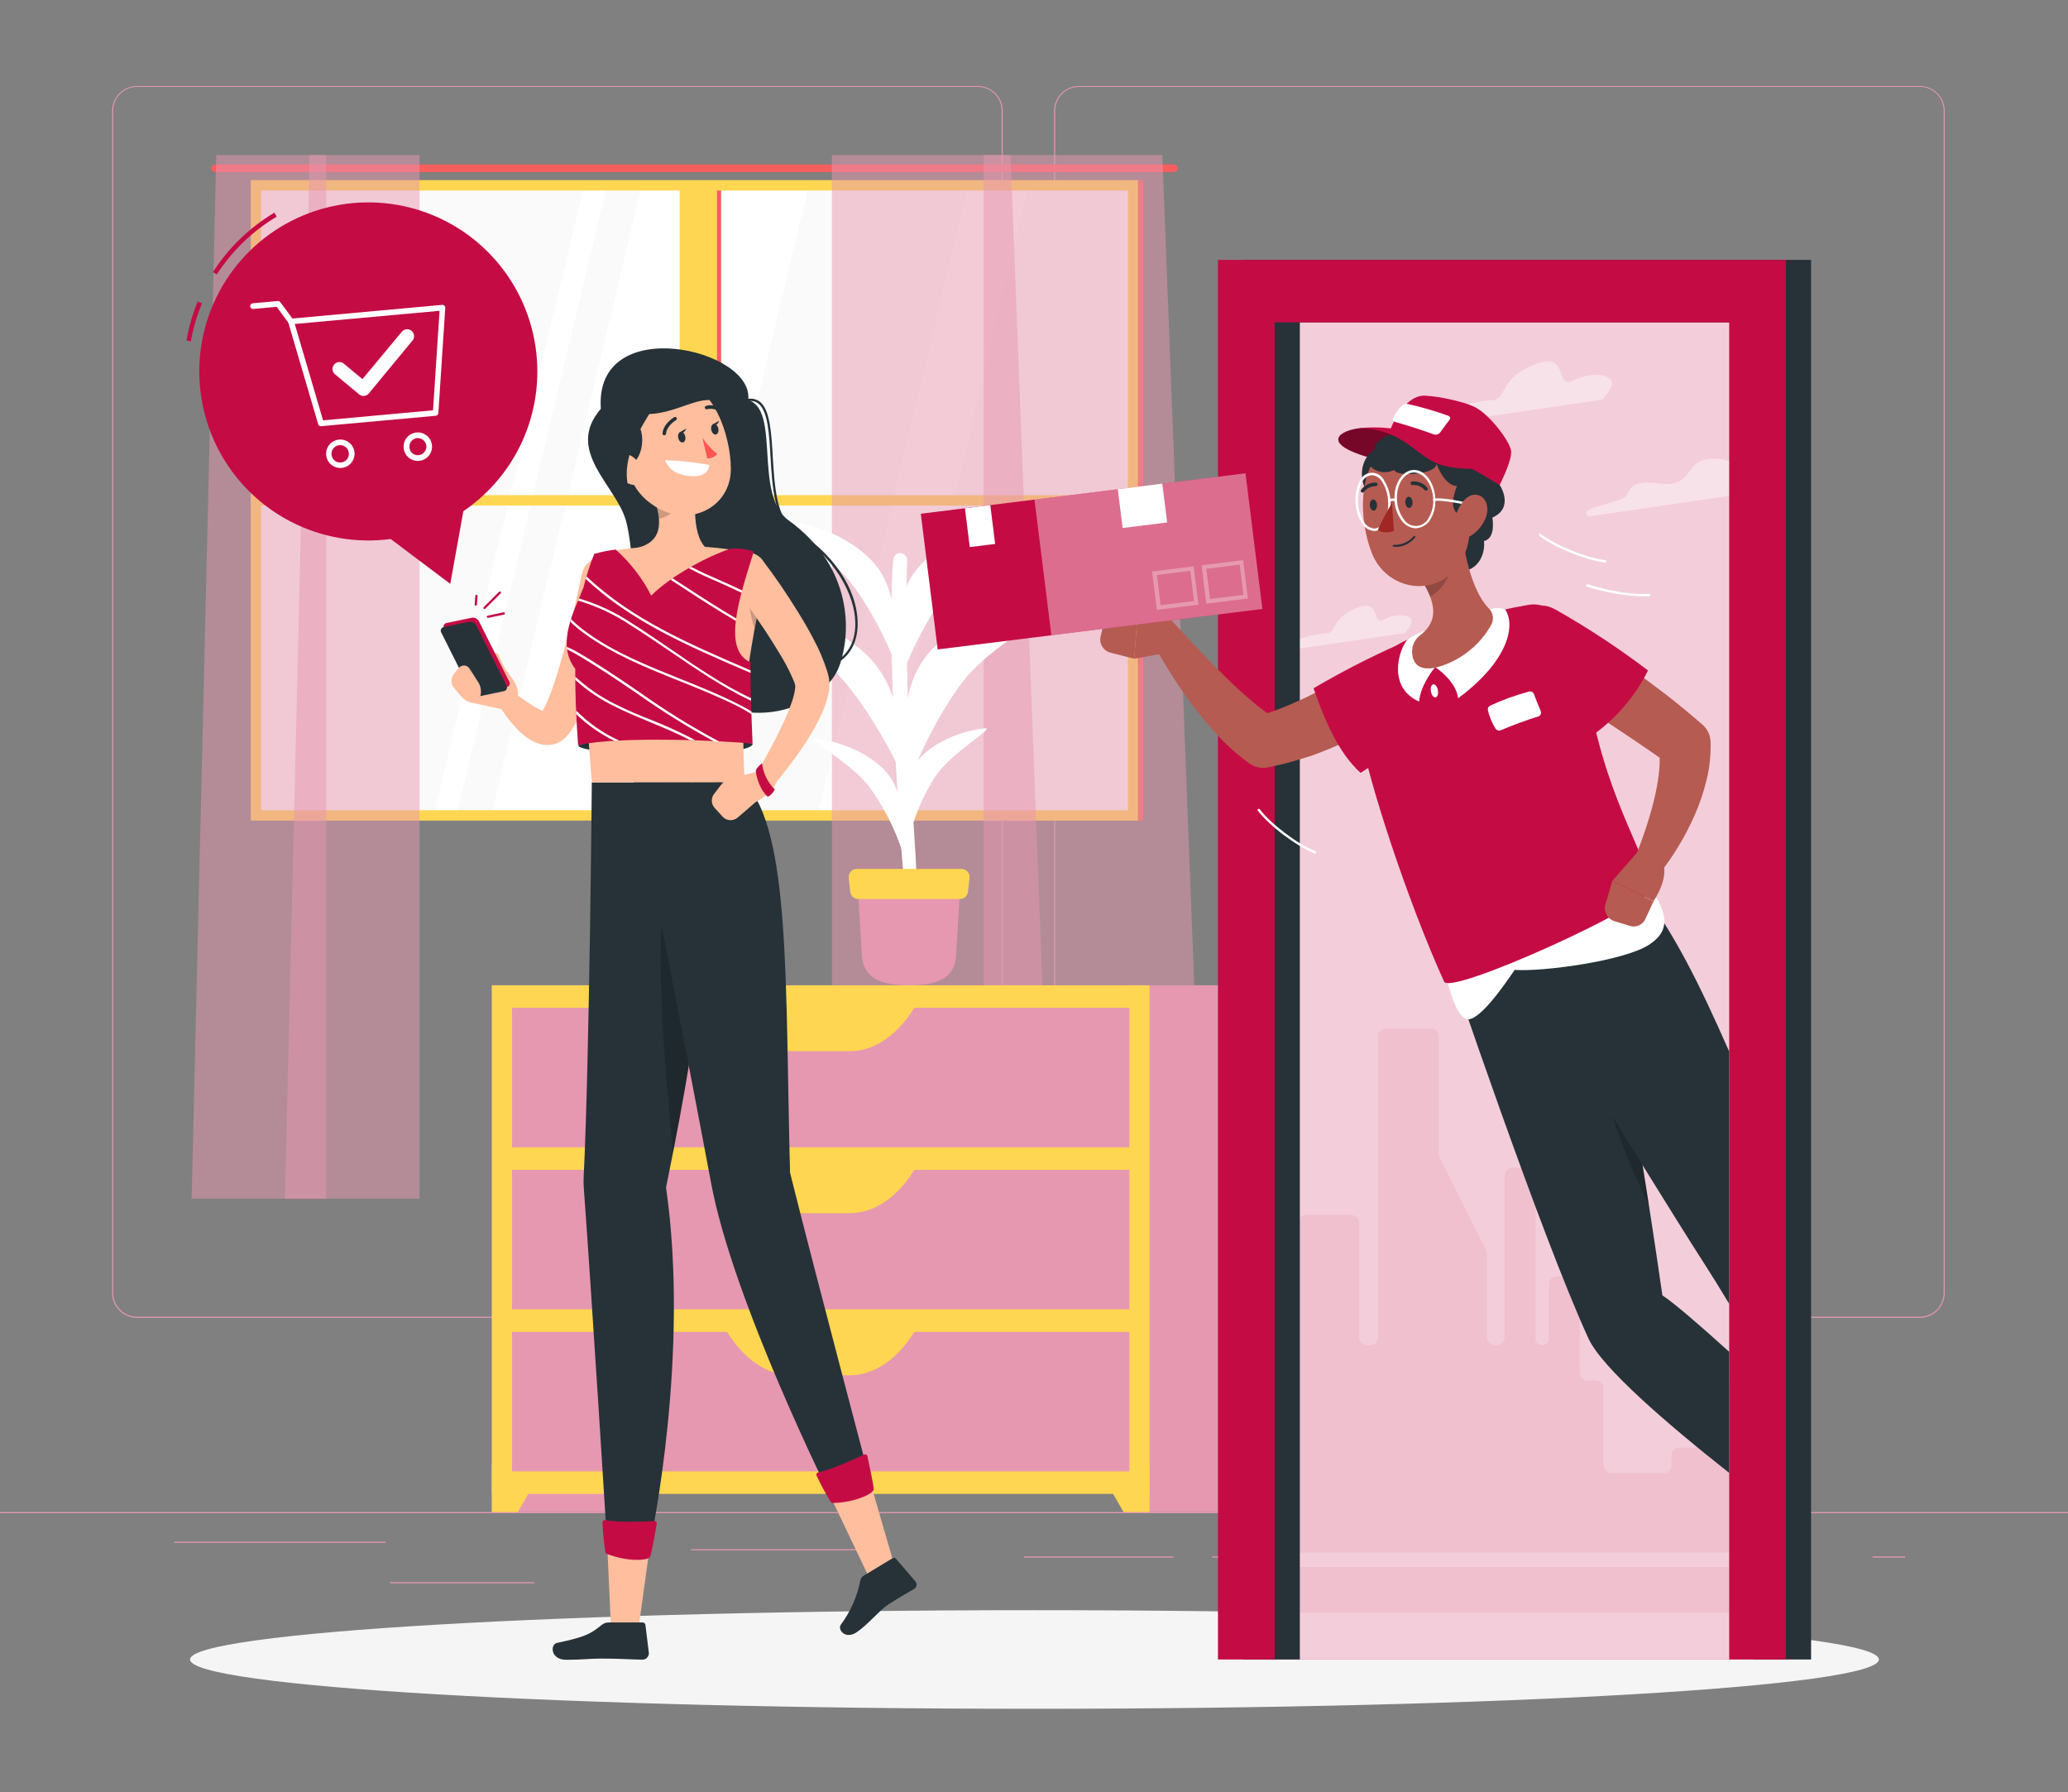 <svg width="457" height="396" viewBox="0 0 457 396" fill="none" xmlns="http://www.w3.org/2000/svg">
<rect x="0" y="0" width="457" height="396" fill="#808080" stroke="none"/>
<g clip-path="url(#clip0_7_818)">
<path d="M469.211 334.097H-12V334.338H469.211V334.097Z" fill="#E698B0"/>
<path d="M118.062 349.583H86.186V349.823H118.062V349.583Z" fill="#E698B0"/>
<path d="M194.622 342.297H152.709V342.537H194.622V342.297Z" fill="#E698B0"/>
<path d="M85.224 340.651H38.488V340.892H85.224V340.651Z" fill="#E698B0"/>
<path d="M259.307 343.904H226.306V344.145H259.307V343.904Z" fill="#E698B0"/>
<path d="M420.993 343.904H413.833V344.145H420.993V343.904Z" fill="#E698B0"/>
<path d="M314.617 343.904H267.872V344.145H314.617V343.904Z" fill="#E698B0"/>
<path d="M392.506 347.966H302.347V348.206H392.506V347.966Z" fill="#E698B0"/>
<path d="M216.094 291.173H30.26C28.804 291.17 27.409 290.59 26.381 289.56C25.352 288.53 24.774 287.133 24.774 285.678V24.447C24.787 23 25.37 21.616 26.398 20.596C27.425 19.576 28.813 19.003 30.26 19H216.094C217.552 19 218.95 19.579 219.98 20.61C221.011 21.64 221.59 23.038 221.59 24.495V285.678C221.59 287.135 221.011 288.533 219.98 289.563C218.95 290.594 217.552 291.173 216.094 291.173ZM30.26 19.192C28.868 19.195 27.534 19.75 26.551 20.735C25.567 21.72 25.015 23.055 25.015 24.447V285.678C25.015 287.07 25.567 288.405 26.551 289.39C27.534 290.375 28.868 290.93 30.26 290.932H216.094C217.487 290.93 218.822 290.375 219.807 289.39C220.792 288.406 221.347 287.07 221.349 285.678V24.447C221.347 23.054 220.792 21.719 219.807 20.734C218.822 19.75 217.487 19.195 216.094 19.192H30.26Z" fill="#E698B0"/>
<path d="M424.276 291.173H238.432C236.975 291.17 235.579 290.591 234.549 289.561C233.519 288.531 232.939 287.134 232.937 285.678V24.447C232.952 22.999 233.537 21.615 234.566 20.595C235.594 19.576 236.984 19.003 238.432 19H424.276C425.722 19.005 427.107 19.58 428.132 20.599C429.157 21.619 429.739 23.002 429.752 24.447V285.678C429.752 287.132 429.176 288.527 428.149 289.557C427.123 290.587 425.73 291.168 424.276 291.173ZM238.432 19.192C237.039 19.195 235.704 19.75 234.719 20.734C233.734 21.719 233.18 23.054 233.177 24.447V285.678C233.18 287.07 233.734 288.406 234.719 289.39C235.704 290.375 237.039 290.93 238.432 290.932H424.276C425.669 290.93 427.004 290.375 427.989 289.39C428.973 288.406 429.528 287.07 429.53 285.678V24.447C429.528 23.054 428.973 21.719 427.989 20.734C427.004 19.75 425.669 19.195 424.276 19.192H238.432Z" fill="#E698B0"/>
<path d="M250.163 41.136H56.765V179.975H250.163V41.136Z" fill="#FAFAFA"/>
<path d="M108.62 179.975L141.785 41.136H178.704L145.539 179.975H108.62Z" fill="white"/>
<path d="M180.725 179.975L213.89 41.136H227.354L194.189 179.975H180.725Z" fill="white"/>
<path d="M95.878 179.975L129.053 41.136H134.105L100.931 179.975H95.878Z" fill="white"/>
<path d="M259.403 36.324H47.535C47.423 36.324 47.311 36.346 47.208 36.389C47.104 36.432 47.009 36.495 46.93 36.575C46.85 36.654 46.787 36.748 46.744 36.852C46.701 36.956 46.679 37.068 46.679 37.18C46.679 37.407 46.769 37.625 46.93 37.786C47.09 37.947 47.308 38.037 47.535 38.037H259.403C259.63 38.037 259.848 37.947 260.009 37.786C260.169 37.625 260.259 37.407 260.259 37.18C260.259 37.068 260.237 36.956 260.194 36.852C260.151 36.748 260.088 36.654 260.009 36.575C259.929 36.495 259.835 36.432 259.731 36.389C259.627 36.346 259.515 36.324 259.403 36.324Z" fill="#F75E5E"/>
<path d="M150.197 180.264H158.445L158.445 40.828H150.197L150.197 180.264Z" fill="#FFD651"/>
<path d="M158.435 180.264H159.359L159.359 40.828H158.435L158.435 180.264Z" fill="#F75E5E"/>
<path d="M55.418 109.41V111.7L251.492 111.7V109.41L55.418 109.41Z" fill="#FFD651"/>
<path d="M251.502 179.022V39.798H55.428V179.022V181.312H251.502V179.022ZM57.718 179.022V42.098H249.24V179.022H57.718Z" fill="#FFD651"/>
<path d="M251.501 181.312H252.646L252.646 39.798H251.501L251.501 181.312Z" fill="#F75E5E"/>
<path opacity="0.5" d="M217.384 34.255V264.851H265.726L256.862 34.255H217.384Z" fill="#E698B0"/>
<path opacity="0.5" d="M183.834 34.255V264.851H232.176L223.313 34.255H183.834Z" fill="#E698B0"/>
<path opacity="0.5" d="M72.087 34.264V264.851H42.348L47.795 34.264H72.087Z" fill="#E698B0"/>
<path opacity="0.5" d="M92.721 34.264V264.851H62.982L68.439 34.264H92.721Z" fill="#E698B0"/>
<path d="M108.687 334.097H143.171L143.171 217.702H108.687L108.687 334.097Z" fill="#E698B0"/>
<path d="M114.433 334.097H108.697V323.626H120.448L114.433 334.097Z" fill="#FFD651"/>
<path d="M249.018 334.097H283.502V217.702H249.018V334.097Z" fill="#E698B0"/>
<path d="M108.698 330.074H254.033V217.702H108.698V330.074Z" fill="#FFD651"/>
<path d="M113.153 253.494L249.586 253.494V222.677L113.153 222.677V253.494Z" fill="#E698B0"/>
<path d="M174.921 232.263H187.808C193.409 232.263 198.76 228.462 202.61 221.744H160.119C163.969 228.462 169.32 232.263 174.921 232.263Z" fill="#FFD651"/>
<path d="M248.296 334.097H254.032V323.626H242.281L248.296 334.097Z" fill="#FFD651"/>
<path d="M113.153 289.296H249.586V258.48H113.153V289.296Z" fill="#E698B0"/>
<path d="M174.921 268.056H187.808C193.409 268.056 198.76 264.254 202.61 257.546H160.119C163.969 264.254 169.32 268.056 174.921 268.056Z" fill="#FFD651"/>
<path d="M113.153 325.098H249.586V294.281H113.153V325.098Z" fill="#E698B0"/>
<path d="M174.921 303.877H187.808C193.409 303.877 198.76 300.027 202.61 293.358H160.119C163.969 300.027 169.32 303.877 174.921 303.877Z" fill="#FFD651"/>
<path d="M199.964 196.538C197.74 173.497 196.191 136.107 197.394 123.596C197.419 123.382 197.487 123.175 197.595 122.988C197.702 122.801 197.847 122.638 198.019 122.508C198.252 122.339 198.528 122.239 198.815 122.218C199.102 122.197 199.389 122.258 199.643 122.392C199.898 122.526 200.11 122.729 200.255 122.978C200.4 123.226 200.472 123.51 200.464 123.798C200.252 129.996 200.012 145.491 201.33 172.208C201.985 185.508 202.937 194.623 202.293 196.538H199.964Z" fill="white"/>
<path d="M193.593 147.002C188.511 140.468 178.002 135.299 167.232 134.491C162.998 134.173 179.984 142.614 186.981 151.035C192.409 157.57 198.482 168.359 200.513 174.22C199.329 162.074 198.675 153.518 193.593 147.002Z" fill="white"/>
<path d="M204.228 145.568C209.492 138.244 221.628 132.614 234.765 131.979C239.924 131.728 220.329 140.92 212.976 150.332C207.288 157.656 201.427 169.773 199.858 176.423C199.473 162.632 198.973 152.892 204.228 145.568Z" fill="white"/>
<path d="M193.958 125.434C189.945 119.977 181.09 115.502 171.697 114.578C168.011 114.222 182.332 121.527 187.885 128.562C192.206 134.029 196.797 142.998 198.173 147.811C197.942 137.888 197.952 130.891 193.958 125.434Z" fill="white"/>
<path d="M202.024 126.551C206.48 120.353 216.758 115.579 227.874 115.002C232.244 114.79 215.632 122.576 209.434 130.554C204.622 136.743 199.675 147.012 198.318 152.69C197.991 140.997 197.568 132.758 202.024 126.551Z" fill="white"/>
<path d="M196.633 171.592C193.746 167.473 187.221 164.018 180.272 163.19C177.539 162.872 188.068 168.512 192.091 173.825C195.284 178.221 197.765 183.093 199.444 188.261C199.415 180.899 199.53 175.711 196.633 171.592Z" fill="white"/>
<path d="M201.899 169.273C204.42 165.192 210.647 161.746 217.586 160.919C220.319 160.592 210.253 166.203 206.72 171.505C203.907 175.892 201.869 180.73 200.696 185.807C200.012 178.502 199.387 173.363 201.899 169.273Z" fill="white"/>
<path d="M200.907 217.702C195.363 217.702 190.782 216.547 190.464 211.013L189.502 195.008H212.244L211.282 211.013C211.031 216.547 206.469 217.702 200.907 217.702Z" fill="#E698B0"/>
<path d="M212.138 198.646H189.666C189.226 198.644 188.802 198.48 188.476 198.185C188.149 197.89 187.942 197.486 187.895 197.048L187.548 193.969C187.521 193.719 187.547 193.466 187.625 193.227C187.702 192.987 187.828 192.767 187.996 192.58C188.164 192.393 188.37 192.243 188.599 192.141C188.829 192.039 189.078 191.986 189.329 191.986H212.485C212.735 191.987 212.983 192.041 213.211 192.144C213.44 192.247 213.644 192.397 213.811 192.584C213.978 192.77 214.104 192.99 214.18 193.229C214.257 193.467 214.283 193.719 214.256 193.969L213.919 197.048C213.871 197.487 213.663 197.893 213.335 198.188C213.006 198.483 212.58 198.646 212.138 198.646Z" fill="#FFD651"/>
<path d="M228.606 377.56C331.665 377.56 415.21 372.682 415.21 366.665C415.21 360.648 331.665 355.771 228.606 355.771C125.547 355.771 42.002 360.648 42.002 366.665C42.002 372.682 125.547 377.56 228.606 377.56Z" fill="#F5F5F5"/>
<path d="M389.273 65.774H274.956V366.665H389.273V65.774Z" fill="#C50B44"/>
<path opacity="0.8" d="M389.273 65.774H274.956V366.665H389.273V65.774Z" fill="white"/>
<g opacity="0.4">
<path d="M391.996 104.79C387.819 105.195 386 105.811 384.296 103.395C382.593 100.979 376.28 100.459 374.172 103.106C372.064 105.753 371.285 107.495 366.578 106.802C361.872 106.109 360.284 107.35 359.553 109.304C358.821 111.258 348.004 111.96 351.103 114.116L391.255 108.217C391.255 108.217 396.173 104.386 391.996 104.79Z" fill="white"/>
<path d="M355.896 83.79C354.606 82.433 350.805 82.481 347.369 84.185C343.933 85.888 346.407 78.016 340.026 80.22C330.873 83.367 333.289 88.381 329.497 88.448C325.705 88.516 314.57 91.48 320.383 93.26L354.068 88.304C354.068 88.304 357.195 85.138 355.896 83.79Z" fill="white"/>
<path d="M311.721 136.637C310.806 135.674 308.112 135.674 305.667 136.925C303.223 138.177 305.003 132.546 300.46 134.105C293.964 136.338 295.648 139.88 292.992 139.947C290.336 140.015 282.405 142.094 286.525 143.393L310.412 139.87C310.412 139.87 312.645 137.599 311.721 136.637Z" fill="white"/>
</g>
<path opacity="0.07" d="M375.933 306.764V318.121C375.933 318.578 375.752 319.018 375.429 319.342C375.107 319.667 374.668 319.85 374.211 319.853H371.102C370.875 319.852 370.65 319.895 370.44 319.981C370.23 320.067 370.039 320.194 369.878 320.354C369.717 320.514 369.589 320.705 369.502 320.914C369.415 321.124 369.37 321.349 369.37 321.576V323.751C369.37 324.21 369.187 324.651 368.862 324.976C368.537 325.301 368.097 325.483 367.637 325.483H356.088C355.63 325.481 355.19 325.297 354.866 324.973C354.542 324.649 354.358 324.209 354.356 323.751V306.764C354.356 306.307 354.174 305.869 353.851 305.546C353.528 305.223 353.09 305.041 352.633 305.041H350.833C350.375 305.039 349.936 304.855 349.611 304.531C349.287 304.207 349.104 303.768 349.101 303.309V283.762C349.101 283.305 348.92 282.867 348.597 282.544C348.273 282.221 347.835 282.039 347.378 282.039H344C343.542 282.039 343.103 282.221 342.779 282.543C342.454 282.866 342.27 283.304 342.268 283.762V295.898C342.246 296.265 342.079 296.608 341.806 296.853C341.532 297.098 341.172 297.226 340.805 297.207C340.439 297.226 340.081 297.098 339.808 296.853C339.536 296.607 339.372 296.264 339.352 295.898V259.769C339.352 259.309 339.169 258.869 338.844 258.544C338.519 258.219 338.079 258.037 337.619 258.037H334.212C333.985 258.037 333.761 258.081 333.551 258.169C333.341 258.256 333.151 258.384 332.991 258.545C332.831 258.706 332.704 258.897 332.618 259.107C332.532 259.317 332.488 259.542 332.49 259.769V295.475C332.49 295.934 332.307 296.375 331.982 296.7C331.657 297.025 331.217 297.207 330.757 297.207H330.344C330.116 297.207 329.891 297.162 329.681 297.075C329.47 296.988 329.279 296.861 329.119 296.7C328.958 296.539 328.83 296.348 328.743 296.138C328.656 295.928 328.611 295.702 328.611 295.475V277.016C328.614 276.745 328.551 276.477 328.428 276.236L318.159 255.679C318.038 255.44 317.975 255.176 317.976 254.909V228.971C317.976 228.744 317.932 228.52 317.844 228.31C317.757 228.1 317.629 227.91 317.468 227.75C317.307 227.59 317.116 227.463 316.906 227.377C316.696 227.291 316.471 227.247 316.244 227.249H306.244C305.787 227.249 305.347 227.43 305.023 227.753C304.698 228.075 304.515 228.514 304.512 228.971V295.475C304.513 295.702 304.47 295.927 304.384 296.137C304.298 296.347 304.171 296.538 304.011 296.699C303.851 296.86 303.661 296.988 303.451 297.075C303.241 297.162 303.016 297.207 302.789 297.207H302.087C301.86 297.207 301.635 297.162 301.425 297.075C301.216 296.988 301.025 296.86 300.865 296.699C300.705 296.538 300.578 296.347 300.492 296.137C300.406 295.927 300.363 295.702 300.364 295.475V270.192C300.362 269.733 300.178 269.294 299.854 268.97C299.53 268.645 299.09 268.462 298.632 268.46H288.632C288.173 268.462 287.734 268.645 287.41 268.97C287.086 269.294 286.902 269.733 286.9 270.192V295.484C286.901 295.711 286.857 295.937 286.771 296.147C286.685 296.357 286.559 296.548 286.399 296.709C286.239 296.87 286.048 296.998 285.839 297.085C285.629 297.172 285.404 297.217 285.177 297.217H283.82C283.361 297.217 282.92 297.399 282.595 297.724C282.27 298.049 282.088 298.49 282.088 298.949V303.299C282.088 303.757 281.906 304.196 281.584 304.521C281.261 304.845 280.823 305.029 280.365 305.032H279.884C279.657 305.03 279.432 305.074 279.221 305.16C279.011 305.246 278.82 305.373 278.659 305.533C278.498 305.693 278.371 305.883 278.283 306.093C278.196 306.303 278.151 306.527 278.151 306.754V341.334C278.151 341.561 278.196 341.786 278.283 341.996C278.371 342.205 278.498 342.396 278.659 342.556C278.82 342.716 279.011 342.843 279.221 342.929C279.432 343.015 279.657 343.058 279.884 343.057H381.073C381.53 343.057 381.968 342.875 382.291 342.552C382.614 342.229 382.796 341.791 382.796 341.334V306.764C382.796 306.307 382.614 305.869 382.291 305.546C381.968 305.223 381.53 305.041 381.073 305.041H377.666C377.208 305.041 376.769 305.222 376.444 305.545C376.12 305.868 375.936 306.306 375.933 306.764Z" fill="#C50B44"/>
<path opacity="0.07" d="M388.945 346.233H274.956V356.319H388.945V346.233Z" fill="#C50B44"/>
<path d="M400.224 57.42V366.665H387.694V71.221H287.246V366.665H274.725V57.42H400.224Z" fill="#263238"/>
<path d="M394.652 57.42V366.665H382.131V71.221H281.683V366.665H269.152V57.42H394.652Z" fill="#C50B44"/>
<path d="M300.787 94.588C296.485 94.935 290.874 97.889 303.424 101.325C315.974 104.761 317.668 101.046 317.668 101.046C317.668 101.046 312.336 93.655 300.787 94.588Z" fill="#C50B44"/>
<path opacity="0.4" d="M300.787 94.588C296.485 94.935 290.874 97.889 303.424 101.325C315.974 104.761 317.668 101.046 317.668 101.046C317.668 101.046 312.336 93.655 300.787 94.588Z" fill="black"/>
<path d="M323.714 126.101C326.545 125.672 328.417 122.535 327.895 119.093C327.374 115.652 324.656 113.21 321.825 113.639C318.994 114.068 317.122 117.205 317.643 120.647C318.165 124.088 320.883 126.53 323.714 126.101Z" fill="#263238"/>
<path d="M307.118 111.336C309.949 110.907 311.821 107.769 311.3 104.328C310.778 100.886 308.061 98.444 305.23 98.873C302.399 99.302 300.526 102.44 301.048 105.881C301.569 109.322 304.287 111.765 307.118 111.336Z" fill="#263238"/>
<path d="M382.131 298.689V325.445C368.224 314.464 354 302.173 351.045 295.773C340.343 272.521 319.805 211.552 319.805 211.552L352.142 198.328L352.286 198.983C353.133 202.919 357.666 224.458 362.989 257.45C364.413 266.256 365.876 275.89 367.368 286.216C369.928 287.891 375.462 292.655 382.131 298.689Z" fill="#263238"/>
<path opacity="0.2" d="M364.365 266.15C362.68 255.342 361.054 245.592 359.553 237.065L352.161 231.387C354.736 243.446 358.837 255.127 364.365 266.15Z" fill="black"/>
<path d="M382.131 232.349V288.093C380.206 284.878 378.406 281.982 376.828 279.527C373.17 273.83 368.243 265.938 362.988 257.449C348.638 234.303 331.863 206.672 331.863 206.672L352.286 198.973L361.843 195.373C370.129 206.268 375.625 217.605 382.131 232.349Z" fill="#263238"/>
<path d="M309.843 156.684C309.17 157.175 308.659 157.531 308.082 157.916C307.505 158.301 306.956 158.647 306.398 159.003C305.262 159.706 304.126 160.379 302.972 161.034C300.667 162.331 298.296 163.506 295.869 164.556C294.666 165.105 293.424 165.586 292.192 166.087C290.961 166.587 289.7 167.049 288.42 167.405C285.863 168.24 283.26 168.928 280.624 169.465L280.249 169.542C279.546 169.696 278.819 169.703 278.113 169.562C277.407 169.421 276.739 169.136 276.149 168.724C273.626 166.916 271.294 164.856 269.191 162.574C267.206 160.451 265.337 158.225 263.589 155.904C261.876 153.614 260.272 151.278 258.777 148.898C257.266 146.492 255.842 144.086 254.523 141.526C254.184 140.844 254.101 140.064 254.289 139.326C254.477 138.589 254.923 137.943 255.547 137.507C256.17 137.071 256.93 136.874 257.687 136.95C258.444 137.027 259.149 137.374 259.672 137.926L259.74 137.993C261.53 139.918 263.378 141.959 265.225 143.893C267.073 145.828 268.931 147.743 270.827 149.6C272.723 151.458 274.676 153.229 276.601 154.865C278.404 156.427 280.336 157.834 282.376 159.07L277.891 158.329C280.047 157.627 282.183 156.886 284.301 156C286.418 155.115 288.516 154.181 290.585 153.113C292.654 152.045 294.695 150.996 296.706 149.841C297.669 149.273 298.708 148.686 299.68 148.089L301.124 147.175L302.452 146.328L302.721 146.155C304.113 145.278 305.791 144.975 307.402 145.31C309.012 145.645 310.43 146.592 311.357 147.951C312.283 149.31 312.646 150.976 312.369 152.598C312.093 154.219 311.197 155.67 309.872 156.645L309.843 156.684Z" fill="#B55B52"/>
<path d="M312.192 141.064C304.651 144.244 297.33 147.923 290.277 152.074C292.52 158.551 295.638 166.26 300.672 170.764C305.165 167.9 309.423 164.681 313.404 161.14C322.191 153.575 321.373 137.378 312.192 141.064Z" fill="#C50B44"/>
<path d="M318.37 211.398C320.045 217.172 321.257 223.803 323.875 225.083C326.493 226.363 332.46 217.596 334.722 214.295C340.872 214.757 358.85 212.322 364.355 208.78C369.86 205.238 368.127 200.898 363.719 194.806C351.651 193.593 325.502 206.99 318.37 211.398Z" fill="white"/>
<path d="M337.773 133.644C329.047 135.15 320.497 137.546 312.259 140.795C303.376 144.384 298.785 151.612 300.383 161.063C302.308 172.42 310.97 198.867 319.121 216.884C320.536 219.983 363.171 200.619 365.231 196.355C361.872 184.565 353.133 173.334 349.746 145.174C349.053 139.37 343.461 132.662 337.773 133.644Z" fill="#C50B44"/>
<path d="M329.275 155.933C332.047 154.636 334.929 153.589 337.888 152.805C338.109 152.743 338.345 152.767 338.549 152.873C338.752 152.978 338.909 153.157 338.985 153.373C339.313 154.258 339.89 155.75 340.467 157.069C340.521 157.186 340.549 157.314 340.548 157.444C340.548 157.573 340.52 157.701 340.466 157.819C340.413 157.936 340.334 158.041 340.236 158.126C340.139 158.211 340.024 158.274 339.9 158.31C337.648 158.993 333.971 160.341 331.623 161.361C331.42 161.437 331.198 161.442 330.991 161.375C330.785 161.309 330.608 161.175 330.487 160.995C329.707 159.751 329.141 158.385 328.813 156.953C328.764 156.756 328.783 156.548 328.867 156.363C328.95 156.178 329.094 156.026 329.275 155.933Z" fill="white"/>
<path d="M317.755 152.517C317.89 153.315 317.668 154.018 317.245 154.095C316.821 154.172 316.359 153.585 316.215 152.786C316.071 151.987 316.302 151.285 316.725 151.208C317.148 151.131 317.61 151.718 317.755 152.517Z" fill="white"/>
<path d="M350.515 141.353C352.854 142.719 355 144.096 357.185 145.549C359.37 147.002 361.487 148.436 363.585 150.024C365.683 151.612 367.771 153.133 369.821 154.769C371.871 156.405 373.873 158.08 375.865 159.802L376.212 160.101C376.748 160.564 377.184 161.131 377.493 161.768C377.802 162.405 377.979 163.098 378.012 163.806C378.11 166.722 377.802 169.637 377.097 172.468C376.457 175.083 375.587 177.637 374.499 180.1C373.456 182.472 372.26 184.774 370.919 186.991C369.589 189.206 368.107 191.325 366.482 193.333C366.001 193.912 365.33 194.302 364.589 194.432C363.847 194.563 363.083 194.425 362.434 194.045C361.784 193.665 361.291 193.066 361.041 192.356C360.792 191.645 360.803 190.87 361.073 190.167L361.15 189.993C361.958 187.934 362.815 185.682 363.537 183.516C364.259 181.351 364.942 179.147 365.462 176.972C365.995 174.871 366.384 172.736 366.626 170.581C366.841 168.662 366.824 166.723 366.578 164.807L368.724 168.811C364.692 165.923 360.563 163.142 356.396 160.389L343.884 152.228H343.817C342.384 151.342 341.361 149.923 340.974 148.284C340.587 146.644 340.867 144.918 341.752 143.484C342.638 142.051 344.057 141.028 345.697 140.641C347.336 140.254 349.063 140.534 350.496 141.42L350.515 141.353Z" fill="#B55B52"/>
<path d="M343.721 134.664C350.837 138.694 357.676 143.195 364.191 148.138C361.2 154.137 356.703 159.257 351.141 162.998C351.141 162.998 347.176 162.035 340.16 154.432C332.326 145.915 335.03 129.929 343.721 134.664Z" fill="#C50B44"/>
<path d="M361.872 188.261L356.318 194.613L365.394 199.156C365.394 199.156 369.735 192.765 366.77 189.801L361.872 188.261Z" fill="#B55B52"/>
<path d="M356.771 203.534L360.207 204.584C360.867 204.786 361.579 204.739 362.207 204.452C362.835 204.164 363.336 203.656 363.614 203.024L365.395 199.175L356.319 194.632L354.779 199.791C354.556 200.551 354.639 201.369 355.012 202.069C355.384 202.769 356.016 203.295 356.771 203.534Z" fill="#B55B52"/>
<path d="M317.148 147.406C317.148 147.406 321.778 150.38 322.22 154.278C333.259 146.146 335.021 138.167 332.615 134.654C331.533 134.243 330.338 134.243 329.256 134.654C329.256 134.654 325.868 141.603 317.148 147.406Z" fill="white"/>
<path d="M317.148 147.406C317.148 147.406 313.943 151.141 313.597 155.019C306.532 151.843 309.092 143.557 310.998 141.353C312.21 140.472 313.56 139.799 314.992 139.36C314.992 139.36 312.442 142.546 317.148 147.406Z" fill="white"/>
<path d="M322.826 115.82C323.375 121.257 325.05 130.448 329.034 134.452C329.515 134.933 329.82 135.562 329.901 136.238C329.981 136.913 329.832 137.596 329.477 138.177C327.074 142.392 323.202 145.575 318.601 147.118C313.414 148.85 311.99 146.386 312.057 143.749C312.082 143.08 312.258 142.425 312.571 141.834C312.884 141.242 313.327 140.729 313.866 140.333C318.37 136.935 316.754 132.566 314.473 128.678L322.826 115.82Z" fill="#B55B52"/>
<path opacity="0.2" d="M319.429 121.065L314.482 128.716C315.085 129.692 315.6 130.719 316.022 131.786C318.428 130.679 321.046 126.926 320.517 124.231C320.351 123.118 319.982 122.045 319.429 121.065Z" fill="black"/>
<path d="M324.183 106.801C324.905 115.136 325.752 119.977 322.258 124.905C317.004 132.325 306.388 130.246 303.212 122.335C300.325 115.213 299.661 102.769 307.158 98.14C308.785 97.106 310.654 96.514 312.58 96.422C314.506 96.33 316.422 96.741 318.141 97.615C319.859 98.49 321.32 99.797 322.38 101.407C323.439 103.018 324.061 104.877 324.183 106.801Z" fill="#B55B52"/>
<path d="M309.737 95.503C305.05 95.965 302.817 98.746 304.04 100.132C299.911 100.873 303.664 105.907 308.12 103.837C308.505 105.445 317.369 104.906 317.456 102.49C319.467 107.716 321.989 107.379 321.989 107.379C321.989 107.379 319.371 113.154 323.124 113.904C323.124 117.167 325.482 120.025 327.937 119.535C330.66 118.976 329.794 114.366 329.794 114.366C334.76 112.162 331.421 107.167 331.421 107.167C331.344 101.624 319.814 89.382 309.737 95.503Z" fill="#263238"/>
<path d="M303.674 117.321C303.108 117.276 302.563 117.091 302.086 116.784C301.609 116.477 301.215 116.056 300.941 115.559C300.11 114.227 299.639 112.701 299.574 111.132C299.438 109.571 299.713 108.002 300.373 106.58C300.542 106 300.886 105.486 301.358 105.108C301.83 104.73 302.407 104.506 303.01 104.467C303.614 104.428 304.214 104.576 304.731 104.89C305.247 105.205 305.655 105.67 305.897 106.224C306.73 107.553 307.204 109.075 307.273 110.642C307.495 114.183 305.955 117.176 303.828 117.311L303.674 117.321ZM303.164 104.982H303.048C302.553 105.067 302.088 105.279 301.7 105.598C301.312 105.917 301.014 106.332 300.835 106.801C300.254 108.153 300 109.623 300.094 111.091C300.187 112.559 300.626 113.985 301.374 115.252C301.61 115.696 301.958 116.071 302.383 116.339C302.808 116.607 303.297 116.76 303.799 116.782C305.637 116.666 306.956 113.894 306.754 110.67C306.689 109.193 306.245 107.758 305.464 106.503C305.238 106.078 304.909 105.716 304.507 105.45C304.106 105.185 303.644 105.024 303.164 104.982Z" fill="white"/>
<path d="M312.866 116.734C312.248 116.706 311.646 116.536 311.105 116.238C310.564 115.939 310.099 115.519 309.747 115.011C308.787 113.728 308.237 112.185 308.169 110.584C307.938 107.052 309.776 104.04 312.259 103.847C314.742 103.655 316.946 106.446 317.168 109.987C317.318 111.58 316.983 113.18 316.205 114.578C315.906 115.159 315.467 115.657 314.928 116.027C314.389 116.396 313.766 116.626 313.116 116.695L312.866 116.734ZM312.471 104.396H312.336C310.142 104.54 308.487 107.283 308.727 110.555C308.797 112.049 309.306 113.488 310.19 114.694C310.488 115.187 310.915 115.588 311.426 115.855C311.936 116.122 312.51 116.244 313.084 116.207C313.659 116.17 314.213 115.976 314.685 115.647C315.157 115.317 315.53 114.864 315.763 114.338C316.508 113.036 316.843 111.54 316.725 110.045C316.446 106.879 314.588 104.396 312.471 104.396Z" fill="white"/>
<path d="M307.014 110.921C306.962 110.92 306.911 110.904 306.868 110.875C306.825 110.845 306.792 110.803 306.773 110.754C306.754 110.705 306.751 110.651 306.763 110.601C306.775 110.55 306.802 110.504 306.841 110.468C307.082 110.285 307.371 110.174 307.673 110.151C307.975 110.127 308.278 110.19 308.545 110.334C308.606 110.366 308.653 110.422 308.674 110.488C308.696 110.555 308.691 110.627 308.66 110.69C308.629 110.751 308.575 110.797 308.511 110.819C308.446 110.84 308.375 110.835 308.314 110.805C308.138 110.707 307.938 110.66 307.738 110.67C307.537 110.681 307.343 110.747 307.178 110.863C307.132 110.9 307.074 110.921 307.014 110.921Z" fill="white"/>
<path d="M324.424 111.633H324.366C318.765 110.372 316.994 110.67 316.984 110.67C316.917 110.686 316.846 110.673 316.787 110.636C316.728 110.599 316.687 110.541 316.671 110.473C316.656 110.405 316.668 110.334 316.705 110.276C316.742 110.217 316.801 110.176 316.869 110.16C316.946 110.16 318.726 109.795 324.482 111.123C324.515 111.129 324.546 111.143 324.574 111.162C324.602 111.182 324.626 111.206 324.644 111.235C324.662 111.264 324.674 111.296 324.679 111.33C324.684 111.363 324.683 111.398 324.674 111.431C324.661 111.488 324.629 111.538 324.584 111.575C324.539 111.612 324.482 111.632 324.424 111.633Z" fill="white"/>
<path d="M328.322 114.395C327.601 116.268 326.212 117.807 324.424 118.717C322.153 119.785 320.882 117.581 321.402 114.982C321.873 112.653 323.615 109.285 325.954 109.304C328.293 109.323 329.274 111.999 328.322 114.395Z" fill="#B55B52"/>
<path d="M312.153 110.921C312.202 111.594 311.884 112.181 311.441 112.22C310.999 112.258 310.614 111.748 310.565 111.065C310.517 110.382 310.825 109.804 311.268 109.766C311.711 109.727 312.096 110.237 312.153 110.921Z" fill="#263238"/>
<path d="M304.3 111.517C304.348 112.191 304.031 112.778 303.597 112.817C303.164 112.855 302.76 112.345 302.712 111.662C302.664 110.978 302.972 110.401 303.415 110.362C303.857 110.324 304.252 110.834 304.3 111.517Z" fill="#263238"/>
<path d="M307.61 111.123C306.458 113.037 305.417 115.017 304.492 117.051C305.695 118.129 308.044 117.34 308.044 117.34L307.61 111.123Z" fill="#A02724"/>
<path d="M308.833 120.834C309.59 120.763 310.326 120.541 310.995 120.181C311.665 119.82 312.255 119.329 312.731 118.736C312.759 118.691 312.769 118.638 312.76 118.587C312.752 118.535 312.724 118.489 312.683 118.456C312.666 118.438 312.645 118.423 312.622 118.413C312.599 118.402 312.573 118.397 312.548 118.397C312.523 118.397 312.498 118.402 312.475 118.413C312.451 118.423 312.431 118.438 312.413 118.456C311.873 119.098 311.191 119.606 310.421 119.94C309.651 120.274 308.815 120.425 307.977 120.381C307.95 120.38 307.924 120.384 307.899 120.393C307.874 120.402 307.85 120.416 307.831 120.434C307.811 120.451 307.795 120.473 307.784 120.497C307.773 120.521 307.766 120.547 307.765 120.574C307.764 120.6 307.768 120.626 307.777 120.65C307.786 120.675 307.8 120.697 307.818 120.716C307.836 120.735 307.857 120.75 307.881 120.76C307.905 120.771 307.931 120.776 307.957 120.776C308.248 120.815 308.54 120.834 308.833 120.834Z" fill="#263238"/>
<path d="M315.223 108.39C315.288 108.371 315.347 108.338 315.397 108.294C315.471 108.218 315.513 108.116 315.513 108.01C315.513 107.903 315.471 107.801 315.397 107.726C314.995 107.245 314.481 106.871 313.9 106.638C313.319 106.405 312.689 106.319 312.067 106.388C311.962 106.403 311.868 106.459 311.805 106.544C311.741 106.629 311.714 106.736 311.73 106.84C311.745 106.945 311.801 107.039 311.886 107.102C311.971 107.166 312.077 107.192 312.182 107.177C312.674 107.133 313.169 107.209 313.625 107.398C314.081 107.588 314.484 107.885 314.8 108.265C314.85 108.325 314.917 108.37 314.993 108.392C315.068 108.414 315.148 108.414 315.223 108.39Z" fill="#263238"/>
<path d="M301.057 108.842C301.122 108.847 301.187 108.836 301.247 108.811C301.307 108.786 301.361 108.747 301.403 108.698C301.702 108.297 302.091 107.973 302.54 107.752C302.988 107.531 303.483 107.42 303.982 107.427C304.088 107.436 304.192 107.403 304.275 107.337C304.357 107.271 304.411 107.176 304.425 107.071C304.436 106.967 304.406 106.862 304.342 106.78C304.277 106.697 304.183 106.643 304.079 106.628C303.446 106.611 302.819 106.744 302.248 107.016C301.678 107.289 301.18 107.694 300.797 108.197C300.731 108.278 300.7 108.382 300.709 108.486C300.717 108.59 300.766 108.687 300.845 108.755C300.902 108.81 300.978 108.84 301.057 108.842Z" fill="#263238"/>
<path d="M258.95 144.038L250.654 145.549L251.405 135.434C251.405 135.434 259.104 134.981 260.144 139.052L258.95 144.038Z" fill="#B55B52"/>
<path d="M243.224 140.583L244.081 137.099C244.256 136.433 244.664 135.851 245.231 135.459C245.797 135.068 246.485 134.891 247.17 134.962L251.405 135.434L250.654 145.549L245.428 144.221C244.657 144.025 243.994 143.534 243.581 142.853C243.169 142.172 243.041 141.357 243.224 140.583Z" fill="#B55B52"/>
<path d="M307.043 95.474C308.708 90.826 311.518 87.832 314.088 87.457C315.811 87.216 322.981 88.419 326.089 90.036C329.198 91.653 333.702 97.505 333.933 99.66C334.164 101.816 331.383 107.196 331.383 107.196C331.383 107.196 318.9 99.064 307.043 95.474Z" fill="#C50B44"/>
<path d="M311.094 89.257C314.123 89.936 317.106 90.804 320.026 91.855C320.459 92.028 320.603 92.404 320.353 92.721C319.862 93.347 318.88 94.646 318.216 95.609C318.043 95.805 317.813 95.944 317.559 96.006C317.304 96.068 317.036 96.05 316.792 95.955C314.607 95.147 310.854 93.924 308.342 93.241C307.89 93.116 307.678 92.789 307.813 92.461C308.324 91.351 309.043 90.348 309.93 89.507C310.092 89.379 310.281 89.29 310.483 89.247C310.685 89.204 310.894 89.207 311.094 89.257Z" fill="white"/>
<path d="M300.383 94.627C309.641 94.627 313.019 100.719 317.812 102.5C322.605 104.28 330.487 103.385 330.487 103.385C330.487 103.385 314.415 92.895 300.383 94.627Z" fill="#C50B44"/>
<path d="M207.218 143.492L278.979 134.553L275.245 104.575L203.484 113.513L207.218 143.492Z" fill="#C50B44"/>
<path opacity="0.4" d="M232.338 140.36L278.973 134.552L275.239 104.573L228.604 110.382L232.338 140.36Z" fill="white"/>
<path opacity="0.3" d="M266.582 133.384L265.523 124.905L274.715 123.76L275.764 132.239L266.582 133.384ZM266.582 125.684L267.419 132.344L274.782 131.43L273.954 124.761L266.582 125.684Z" fill="white"/>
<path opacity="0.3" d="M255.659 134.75L254.601 126.272L263.782 125.126L264.841 133.605L255.659 134.75ZM255.659 127.051L256.487 133.711L263.859 132.797L263.031 126.137L255.659 127.051Z" fill="white"/>
<path d="M248.083 116.663L257.92 115.438L256.852 106.861L247.015 108.087L248.083 116.663Z" fill="white"/>
<path d="M214.306 120.883L219.912 120.184L218.844 111.608L213.238 112.306L214.306 120.883Z" fill="white"/>
<path d="M354.683 124.298C350.294 123.731 343.346 120.891 340.112 118.341C340.085 118.32 340.063 118.293 340.047 118.263C340.031 118.233 340.021 118.2 340.017 118.166C340.013 118.132 340.017 118.098 340.026 118.065C340.036 118.032 340.052 118.002 340.074 117.975C340.095 117.949 340.122 117.927 340.152 117.91C340.182 117.894 340.214 117.884 340.248 117.88C340.282 117.877 340.317 117.88 340.349 117.89C340.382 117.899 340.413 117.915 340.439 117.937C343.615 120.439 350.429 123.23 354.75 123.779C354.785 123.783 354.818 123.795 354.848 123.813C354.877 123.83 354.903 123.854 354.924 123.881C354.945 123.909 354.959 123.941 354.968 123.974C354.976 124.008 354.977 124.043 354.972 124.077C354.968 124.111 354.958 124.144 354.941 124.173C354.925 124.203 354.902 124.229 354.875 124.25C354.848 124.271 354.817 124.286 354.784 124.294C354.751 124.302 354.717 124.304 354.683 124.298Z" fill="white"/>
<path d="M290.595 188.569C290.564 188.577 290.531 188.577 290.499 188.569C286.399 186.904 280.413 182.38 277.939 179.089C277.912 179.033 277.905 178.969 277.92 178.908C277.934 178.847 277.97 178.793 278.02 178.755C278.07 178.718 278.132 178.699 278.194 178.702C278.257 178.705 278.317 178.729 278.363 178.771C280.788 182.005 286.669 186.471 290.701 188.088C290.764 188.117 290.813 188.169 290.838 188.234C290.863 188.298 290.862 188.37 290.836 188.434C290.812 188.477 290.777 188.512 290.735 188.536C290.692 188.56 290.644 188.571 290.595 188.569Z" fill="white"/>
<path d="M362.883 131.776C358.746 131.604 354.651 130.875 350.708 129.611C350.642 129.591 350.586 129.545 350.554 129.483C350.521 129.422 350.515 129.35 350.535 129.284C350.555 129.217 350.601 129.162 350.663 129.129C350.724 129.097 350.796 129.09 350.862 129.111C353.345 129.871 359.659 131.603 364.413 131.189C364.447 131.185 364.482 131.188 364.515 131.198C364.548 131.207 364.579 131.223 364.606 131.245C364.633 131.266 364.655 131.293 364.671 131.323C364.688 131.353 364.698 131.386 364.702 131.42C364.707 131.49 364.685 131.56 364.64 131.614C364.595 131.668 364.531 131.702 364.461 131.709C363.951 131.748 363.422 131.776 362.883 131.776Z" fill="white"/>
<path d="M132.777 90.325C124.76 99.603 136.097 107.177 138.311 114.992C140.524 122.807 139.216 139.639 149.157 149.264C164.633 164.277 182.486 155.818 185.527 147.04C188.569 138.263 187.452 124.481 174.296 114.992C166.433 109.333 172.583 90.614 165.336 88.371C166.808 77.082 131.247 68.892 132.777 90.325Z" fill="#263238"/>
<path d="M185.296 146.29C185.254 146.29 185.212 146.279 185.175 146.259C185.138 146.239 185.107 146.21 185.084 146.174C185.051 146.117 185.04 146.05 185.054 145.986C185.069 145.921 185.107 145.865 185.161 145.828C187.731 144.172 189.107 141.227 189.011 137.541C188.896 131.516 184.613 122.97 175.306 117.446C171.1 114.953 170.667 107.514 170.273 100.95C169.974 95.782 169.686 90.893 167.664 89.218C167.349 88.965 166.984 88.781 166.592 88.678C166.201 88.576 165.792 88.556 165.393 88.621C165.36 88.627 165.325 88.625 165.292 88.617C165.259 88.609 165.228 88.594 165.201 88.573C165.174 88.552 165.152 88.526 165.135 88.496C165.118 88.467 165.108 88.434 165.104 88.4C165.099 88.334 165.119 88.268 165.16 88.216C165.201 88.165 165.26 88.13 165.326 88.121C165.795 88.047 166.274 88.071 166.733 88.192C167.191 88.313 167.62 88.528 167.992 88.823C170.167 90.642 170.465 95.637 170.773 100.921C171.158 107.36 171.591 114.655 175.585 117.013C183.92 121.96 189.396 130.015 189.531 137.532C189.608 141.381 188.145 144.499 185.421 146.251C185.384 146.276 185.341 146.29 185.296 146.29Z" fill="#263238"/>
<path d="M114.539 155.375L111.478 156.838L104.096 155.221C103.249 155.033 102.487 154.569 101.931 153.903L100.314 151.978C99.955 151.547 99.758 151.004 99.758 150.443C99.758 149.882 99.955 149.338 100.314 148.908L101.998 146.925C102.401 146.449 102.973 146.149 103.594 146.09C104.214 146.031 104.833 146.216 105.319 146.607L109.399 149.88C109.399 149.88 114.336 151.439 114.539 155.375Z" fill="#FFBE9D"/>
<path d="M140.89 361.304L135.086 361.314L134.104 339.477L143.883 339.717L140.89 361.304Z" fill="#FFBE9D"/>
<path d="M130.784 172.872C130.784 172.872 130.274 233.504 128.994 259.855C128.946 260.641 128.946 261.428 128.994 262.213C130.919 288.651 134.076 339.477 134.076 339.477L143.921 339.727C143.921 339.727 152.506 299.142 147.184 262.377C155.721 220.8 160.331 183.699 152.593 172.872H130.784Z" fill="#263238"/>
<path d="M133.133 336.416C133.234 338.618 133.456 340.812 133.797 342.99C133.819 343.068 133.859 343.141 133.915 343.201C133.97 343.261 134.038 343.308 134.115 343.336C138.696 345.126 143.277 344.847 143.652 343.971C144.028 343.096 144.817 338.447 145.135 336.686C145.15 336.609 145.147 336.529 145.126 336.454C145.105 336.378 145.067 336.308 145.015 336.249C144.963 336.191 144.898 336.145 144.825 336.115C144.752 336.086 144.674 336.074 144.596 336.08C142.671 336.185 136.896 336.436 133.73 335.878C133.653 335.864 133.575 335.868 133.501 335.89C133.426 335.911 133.358 335.949 133.3 336.001C133.242 336.053 133.198 336.118 133.169 336.19C133.14 336.262 133.128 336.339 133.133 336.416Z" fill="#C50B44"/>
<path opacity="0.2" d="M147.281 196.942C144.297 207.066 147.204 239.587 148.763 254.6C150.89 243.754 152.699 233.321 154.037 223.707L147.281 196.942Z" fill="black"/>
<path d="M134.432 358.485H141.987C142.146 358.477 142.301 358.53 142.422 358.634C142.542 358.738 142.617 358.885 142.632 359.043L143.392 365.231C143.399 365.423 143.366 365.614 143.297 365.793C143.228 365.972 143.123 366.136 142.989 366.273C142.855 366.411 142.695 366.52 142.517 366.594C142.34 366.668 142.15 366.705 141.958 366.704C138.638 366.646 137.04 366.463 132.844 366.463C130.265 366.463 128.696 366.733 125.145 366.733C121.593 366.733 121.574 363.316 123.075 363.008C129.812 361.603 130.669 360.833 133.007 359.004C133.411 358.676 133.912 358.493 134.432 358.485Z" fill="#263238"/>
<path d="M133.643 123.413C132.551 123.185 131.413 123.397 130.477 124.005C129.541 124.613 128.883 125.566 128.648 126.656C127.839 130.429 126.964 134.288 126.059 138.08C125.154 141.872 124.134 145.645 123.018 149.283C122.45 151.092 121.834 152.873 121.151 154.528C120.833 155.298 120.474 156.05 120.073 156.78C120.015 156.867 119.967 156.963 119.909 157.059C119.248 156.779 118.605 156.457 117.984 156.097C116.492 155.134 114.895 154.018 113.384 152.911L113.278 152.834C112.887 152.546 112.408 152.402 111.923 152.425C111.437 152.448 110.975 152.638 110.612 152.962C110.25 153.285 110.01 153.724 109.933 154.204C109.856 154.684 109.946 155.175 110.189 155.596C111.249 157.498 112.542 159.26 114.038 160.842C114.86 161.725 115.777 162.516 116.772 163.2C117.403 163.618 118.081 163.96 118.793 164.22C119.856 164.618 121.008 164.715 122.123 164.499C122.861 164.348 123.561 164.05 124.182 163.623C124.473 163.415 124.747 163.183 125 162.93C125.083 162.848 125.16 162.762 125.231 162.67L125.414 162.458C125.849 161.945 126.248 161.401 126.608 160.832C127.229 159.854 127.788 158.839 128.282 157.791C129.245 155.808 129.986 153.854 130.688 151.901C132.084 147.993 133.171 144.076 134.211 140.159C134.74 138.234 135.173 136.232 135.635 134.26C136.097 132.287 136.511 130.333 136.877 128.293C137.074 127.219 136.848 126.11 136.245 125.2C135.642 124.29 134.709 123.649 133.643 123.413Z" fill="#FFBE9D"/>
<path d="M127.772 164.643C127.772 167.126 166.327 167.607 166.327 164.335L146.626 159.311L127.772 164.643Z" fill="#263238"/>
<path d="M134.856 121.786C145.022 120.089 155.408 120.193 165.538 122.094C166.131 122.188 166.7 122.402 167.208 122.724C167.715 123.045 168.152 123.468 168.49 123.965C168.828 124.461 169.061 125.022 169.174 125.613C169.287 126.203 169.278 126.811 169.147 127.397C163.699 151.814 164.007 160.014 164.537 172.872H130.794C129.1 151.429 128.215 139.187 127.984 132.238C127.811 126.945 129.61 122.566 134.856 121.786Z" fill="#FFBE9D"/>
<path opacity="0.2" d="M165.441 128.88C165.225 132.286 165.676 135.703 166.769 138.937C167.193 136.617 167.732 134.125 168.271 131.401L165.441 128.88Z" fill="black"/>
<path d="M154.498 103.962C153.536 108.851 152.574 117.802 156 121.065C156 121.065 154.662 126.021 145.586 126.021C135.606 126.021 140.774 121.065 140.774 121.065C146.222 119.765 146.087 115.723 145.134 111.922L154.498 103.962Z" fill="#FFBE9D"/>
<path opacity="0.2" d="M150.649 107.215L145.135 111.921C145.367 112.804 145.522 113.706 145.597 114.616C147.685 114.318 150.544 112.027 150.765 109.852C150.883 108.973 150.844 108.08 150.649 107.215Z" fill="black"/>
<path d="M136.732 97.687C139.1 105.502 139.937 108.871 144.913 111.989C152.4 116.686 161.486 112.056 161.505 103.693C161.505 96.157 157.655 84.627 149.109 83.318C147.232 83.02 145.31 83.206 143.526 83.859C141.741 84.513 140.154 85.612 138.914 87.051C137.673 88.491 136.822 90.224 136.44 92.086C136.058 93.947 136.159 95.876 136.732 97.687Z" fill="#FFBE9D"/>
<path d="M137.589 103.125C141.39 103.404 143.007 97.293 141.159 93.924C139.311 90.556 132.507 97.37 137.589 103.125Z" fill="#263238"/>
<path d="M135.51 89.535C147.521 95.984 154.758 83.915 161.052 90.325C157.963 81.403 140.967 77.592 135.51 89.535Z" fill="#263238"/>
<path d="M156.779 102.73C153.53 102.123 150.238 101.769 146.934 101.672C147.713 103.491 149.243 105.04 152.968 105.223C156.693 105.406 156.779 102.73 156.779 102.73Z" fill="white"/>
<path d="M197.952 346.916L192.129 348.697L183.631 330.892L192.591 328.438L197.952 346.916Z" fill="#FFBE9D"/>
<path d="M190.869 348.148L197.24 344.299C197.36 344.223 197.502 344.193 197.642 344.214C197.782 344.236 197.909 344.306 198.001 344.414L202.283 349.399C202.387 349.524 202.463 349.669 202.506 349.825C202.548 349.982 202.557 350.146 202.53 350.305C202.504 350.465 202.443 350.618 202.352 350.752C202.261 350.886 202.143 350.999 202.004 351.084C199.589 352.489 199.117 352.7 196.124 354.635C194.315 355.819 191.774 359.024 189.271 360.669C186.769 362.315 185.056 360.053 185.797 358.995C187.96 356.093 189.44 352.741 190.128 349.188C190.173 348.973 190.263 348.77 190.39 348.591C190.518 348.412 190.681 348.261 190.869 348.148Z" fill="#263238"/>
<path d="M140.062 172.872C140.062 172.872 152.468 236.305 157.145 261.415C162.006 287.535 183.651 330.882 183.651 330.882L192.63 328.418C192.63 328.418 180.33 282.087 174.594 259.124C173.478 217.547 174.806 183.68 164.556 172.853L140.062 172.872Z" fill="#263238"/>
<path d="M180.484 326.109C181.415 328.088 182.453 330.016 183.592 331.883C183.645 331.947 183.712 331.997 183.786 332.032C183.861 332.067 183.943 332.085 184.025 332.085C188.934 331.999 193.072 330.007 193.082 329.054C193.082 328.255 192.062 323.491 191.686 321.749C191.671 321.672 191.638 321.599 191.59 321.537C191.542 321.474 191.48 321.424 191.409 321.389C191.338 321.355 191.26 321.337 191.181 321.338C191.103 321.338 191.025 321.357 190.955 321.393C189.213 322.221 184.006 324.636 180.83 325.329C180.747 325.343 180.668 325.377 180.601 325.429C180.534 325.481 180.481 325.548 180.446 325.625C180.412 325.703 180.397 325.787 180.404 325.872C180.41 325.956 180.438 326.038 180.484 326.109Z" fill="#C50B44"/>
<path d="M149.889 96.783C150.043 97.437 150.514 97.87 150.938 97.745C151.361 97.62 151.573 97.043 151.419 96.398C151.265 95.753 150.803 95.31 150.38 95.435C149.956 95.561 149.735 96.138 149.889 96.783Z" fill="#263238"/>
<path d="M157.194 95.031C157.348 95.676 157.819 96.118 158.243 95.993C158.666 95.868 158.878 95.291 158.724 94.636C158.57 93.982 158.108 93.549 157.684 93.674C157.261 93.799 157.04 94.405 157.194 95.031Z" fill="#263238"/>
<path d="M157.501 93.78L158.945 92.962C158.945 92.962 158.444 94.367 157.501 93.78Z" fill="#263238"/>
<path d="M155.221 96.754C156.143 98.091 157.248 99.293 158.503 100.324C158.226 100.634 157.886 100.88 157.506 101.046C157.125 101.212 156.714 101.294 156.299 101.287L155.221 96.754Z" fill="#FF5652"/>
<path d="M136.029 104.598C136.914 105.909 138.28 106.819 139.831 107.129C141.89 107.514 142.718 105.637 142.016 103.78C141.361 102.124 139.513 99.93 137.521 100.363C137.087 100.468 136.687 100.679 136.355 100.978C136.024 101.277 135.773 101.654 135.625 102.075C135.476 102.496 135.436 102.947 135.506 103.388C135.577 103.828 135.757 104.244 136.029 104.598Z" fill="#FFBE9D"/>
<path d="M134.653 89.535C138.426 83.848 143.623 87.611 144.547 88.9C145.471 90.19 135.211 100.19 139.6 109.862C134.403 107.215 130.207 98.082 134.653 89.535Z" fill="#263238"/>
<path d="M146.876 96.167C146.957 96.152 147.031 96.111 147.087 96.05C147.143 95.99 147.177 95.912 147.184 95.83C147.348 94.03 149.359 92.856 149.378 92.846C149.466 92.794 149.531 92.71 149.557 92.611C149.584 92.512 149.572 92.407 149.523 92.317C149.498 92.272 149.464 92.233 149.424 92.202C149.384 92.171 149.337 92.147 149.288 92.134C149.239 92.121 149.187 92.117 149.137 92.124C149.086 92.13 149.037 92.147 148.993 92.173C148.887 92.23 146.606 93.558 146.404 95.753C146.399 95.804 146.404 95.856 146.419 95.905C146.435 95.955 146.459 96.001 146.493 96.04C146.526 96.08 146.567 96.112 146.613 96.135C146.659 96.159 146.709 96.173 146.76 96.176C146.799 96.183 146.839 96.179 146.876 96.167Z" fill="#263238"/>
<path d="M159.214 91.104C159.3 91.119 159.389 91.104 159.465 91.062C159.542 91.02 159.601 90.954 159.635 90.873C159.669 90.793 159.674 90.703 159.65 90.619C159.626 90.535 159.574 90.462 159.503 90.412C159.024 90.018 158.457 89.746 157.851 89.619C157.244 89.492 156.616 89.513 156.019 89.68C155.969 89.695 155.922 89.72 155.883 89.754C155.843 89.788 155.811 89.83 155.788 89.877C155.765 89.924 155.753 89.975 155.751 90.028C155.75 90.08 155.759 90.132 155.778 90.18C155.795 90.229 155.82 90.273 155.854 90.311C155.887 90.35 155.928 90.381 155.974 90.403C156.019 90.425 156.069 90.439 156.12 90.442C156.17 90.445 156.221 90.438 156.269 90.421C156.743 90.296 157.24 90.285 157.719 90.391C158.198 90.496 158.644 90.715 159.022 91.027C159.08 91.067 159.145 91.093 159.214 91.104Z" fill="#263238"/>
<path d="M183.275 150.707C183.275 150.457 183.227 150.188 183.179 149.909L183.102 149.485L183.035 149.196C182.938 148.85 182.852 148.475 182.746 148.157C181.974 145.75 180.979 143.42 179.772 141.199C178.675 139.062 177.472 137.031 176.23 135.039C173.757 131.035 171.158 127.243 168.3 123.49C167.599 122.703 166.629 122.208 165.58 122.101C164.532 121.994 163.481 122.284 162.636 122.913C161.791 123.542 161.212 124.465 161.013 125.5C160.814 126.535 161.011 127.607 161.563 128.504V128.552C164.133 132.133 166.751 135.838 169.205 139.514C170.417 141.372 171.592 143.239 172.698 145.096C173.753 146.843 174.673 148.667 175.451 150.553C175.547 150.765 175.595 150.958 175.663 151.15L175.711 151.275C175.711 151.275 175.711 151.275 175.711 151.333C175.753 151.598 175.753 151.867 175.711 152.132C175.597 153.022 175.394 153.899 175.104 154.749C174.423 156.757 173.613 158.718 172.679 160.62C171.717 162.603 170.754 164.585 169.638 166.539C168.521 168.493 167.453 170.485 166.356 172.42C166.102 172.869 166.023 173.395 166.133 173.899C166.243 174.403 166.535 174.849 166.953 175.151C167.37 175.454 167.885 175.592 168.398 175.539C168.911 175.486 169.387 175.246 169.734 174.864C172.873 171.372 175.734 167.639 178.29 163.7C179.629 161.641 180.8 159.479 181.793 157.233C182.354 155.965 182.783 154.642 183.073 153.287C183.243 152.438 183.311 151.572 183.275 150.707Z" fill="#FFBE9D"/>
<path d="M150.196 95.512L151.65 94.694C151.65 94.694 151.139 96.099 150.196 95.512Z" fill="#263238"/>
<path d="M128.927 129.832C129.555 127.298 130.356 124.809 131.323 122.383C132.871 121.941 134.451 121.619 136.049 121.421C139.284 124.293 141.951 127.747 143.912 131.603C148.233 127.243 156.481 122.836 161.514 121.219C163.23 121.105 164.952 121.32 166.586 121.854C163.16 132.671 159.667 143.566 165.865 146.357C165.759 151.496 166.057 157.906 166.307 164.316C160.446 163.681 137.194 162.564 127.753 164.624C127.271 158.089 127.089 152.526 127.127 147.781C122.738 142.19 127.108 134.558 128.927 129.832Z" fill="#C50B44"/>
<path d="M156.144 126.906C155.067 126.425 153.912 125.877 152.737 125.251L152.218 125.54C153.507 126.233 154.768 126.839 155.933 127.368C156.78 127.753 157.636 128.129 158.502 128.504C160.302 129.293 162.111 130.102 163.882 130.978C163.93 130.814 163.969 130.65 164.017 130.477C162.265 129.621 160.475 128.822 158.704 128.042L156.144 126.906Z" fill="white"/>
<path d="M148.406 143.566C145.567 141.641 142.632 139.601 139.677 137.743C136.063 135.325 132.104 133.466 127.935 132.229L127.733 132.7C131.882 133.919 135.819 135.766 139.408 138.176C142.353 140.024 145.288 142.026 148.117 143.951C153.796 147.801 159.667 151.862 165.97 154.836C165.97 154.644 165.97 154.461 165.97 154.278C159.753 151.362 153.998 147.406 148.406 143.566Z" fill="white"/>
<path d="M165.865 148.676V148.128L164.99 147.752C152.478 142.353 139.485 136.771 129.611 127.359C129.553 127.542 129.505 127.724 129.447 127.907C139.37 137.272 152.286 142.835 164.787 148.214L165.865 148.676Z" fill="white"/>
<path d="M151.342 130.14C155.008 132.527 158.762 134.952 162.631 137.195C162.631 137.012 162.679 136.839 162.698 136.656C158.906 134.452 155.22 132.065 151.621 129.717L148.647 127.792L148.204 128.11L151.342 130.14Z" fill="white"/>
<path d="M136.126 155.664C132.839 154.079 129.809 152.009 127.137 149.524C127.137 149.755 127.137 149.995 127.137 150.226C129.764 152.592 132.713 154.575 135.895 156.116C138.474 157.406 141.178 158.522 143.796 159.61C146.684 160.803 149.677 162.054 152.506 163.536H153.642C150.515 161.89 147.302 160.412 144.018 159.109C141.39 158.089 138.686 156.973 136.126 155.664Z" fill="white"/>
<path d="M136.848 163.642C133.293 162.026 130.064 159.772 127.32 156.992C127.32 157.252 127.32 157.512 127.32 157.771C129.811 160.189 132.674 162.19 135.799 163.7L136.848 163.642Z" fill="white"/>
<path d="M163.526 155.779C159.224 153.565 154.643 151.727 150.216 149.956C143.094 147.069 135.731 144.182 129.466 139.581C128.293 138.744 127.192 137.811 126.174 136.79C126.116 136.973 126.049 137.156 126.001 137.339C126.984 138.304 128.043 139.189 129.167 139.986C135.49 144.596 142.882 147.56 150.033 150.418C154.45 152.189 159.022 154.018 163.295 156.193C164.253 156.679 165.182 157.222 166.076 157.819V157.203C165.251 156.685 164.4 156.21 163.526 155.779Z" fill="white"/>
<path d="M141.073 152.776C136.617 149.745 132.007 146.607 127.253 143.893C126.611 143.529 125.945 143.207 125.261 142.931C125.261 143.114 125.261 143.306 125.318 143.489C125.896 143.749 126.464 144.057 127.003 144.365C131.738 147.069 136.338 150.207 140.785 153.229C146.236 157.085 151.908 160.62 157.771 163.815L158.974 163.873C152.773 160.566 146.794 156.859 141.073 152.776Z" fill="white"/>
<path d="M171.89 171.447L168.781 170.1L161.457 172.025C160.618 172.246 159.874 172.736 159.34 173.42L157.8 175.432C157.455 175.878 157.279 176.431 157.302 176.995C157.325 177.558 157.545 178.095 157.925 178.512L159.677 180.437C160.095 180.898 160.677 181.178 161.299 181.217C161.92 181.257 162.533 181.053 163.007 180.648L166.982 177.232C166.982 177.232 171.746 174.912 171.89 171.447Z" fill="#FFBE9D"/>
<path d="M167.01 170.264C167.135 171.957 168.155 174.825 169.666 176.038C170.513 175.769 171.225 174.44 171.225 174.44C169.655 172.893 168.66 170.856 168.405 168.666C167.798 169.055 167.313 169.609 167.01 170.264Z" fill="#C50B44"/>
<path d="M114.327 154.239C115.184 150.852 111.844 149.283 110.362 145.125C109.814 143.585 108.765 144.365 108.697 146.039C108.775 148.057 109.212 150.045 109.987 151.91L114.327 154.239Z" fill="#FFBE9D"/>
<path d="M111.969 151.814L106.387 152.988C106.076 153.036 105.757 152.986 105.476 152.845C105.195 152.703 104.965 152.477 104.818 152.199L98.129 138.879C98.06 138.765 98.019 138.636 98.011 138.503C98.003 138.37 98.028 138.237 98.083 138.115C98.138 137.994 98.222 137.888 98.327 137.806C98.433 137.724 98.556 137.67 98.688 137.647L104.27 136.482C104.58 136.432 104.898 136.48 105.18 136.62C105.461 136.759 105.691 136.984 105.838 137.262L112.527 150.582C112.599 150.695 112.642 150.825 112.651 150.958C112.66 151.092 112.636 151.226 112.581 151.349C112.526 151.471 112.441 151.577 112.334 151.659C112.227 151.74 112.102 151.793 111.969 151.814Z" fill="#C50B44"/>
<path d="M105.126 133.836C105.093 133.835 105.06 133.827 105.03 133.812C105 133.798 104.973 133.777 104.951 133.752C104.93 133.726 104.914 133.697 104.904 133.665C104.894 133.633 104.891 133.599 104.895 133.566L105.04 131.641C105.042 131.608 105.051 131.576 105.066 131.547C105.081 131.518 105.101 131.491 105.126 131.47C105.151 131.448 105.18 131.432 105.212 131.422C105.243 131.412 105.276 131.408 105.309 131.41C105.375 131.418 105.435 131.45 105.478 131.5C105.521 131.55 105.543 131.614 105.54 131.68L105.396 133.605C105.393 133.638 105.384 133.67 105.37 133.699C105.355 133.729 105.334 133.755 105.309 133.776C105.284 133.798 105.255 133.814 105.224 133.824C105.192 133.834 105.159 133.838 105.126 133.836Z" fill="#C50B44"/>
<path d="M107.07 134.577C107.005 134.574 106.943 134.546 106.897 134.5C106.851 134.452 106.826 134.388 106.826 134.322C106.826 134.256 106.851 134.192 106.897 134.144L110.284 130.756C110.333 130.711 110.396 130.685 110.463 130.685C110.529 130.685 110.592 130.711 110.641 130.756C110.665 130.779 110.685 130.806 110.699 130.837C110.712 130.867 110.719 130.901 110.719 130.934C110.719 130.968 110.712 131.001 110.699 131.031C110.685 131.062 110.665 131.09 110.641 131.112L107.253 134.49C107.23 134.516 107.202 134.537 107.17 134.552C107.139 134.567 107.105 134.575 107.07 134.577Z" fill="#C50B44"/>
<path d="M107.831 136.521C107.773 136.52 107.716 136.5 107.671 136.463C107.625 136.427 107.594 136.376 107.581 136.319C107.57 136.254 107.585 136.187 107.622 136.133C107.66 136.079 107.718 136.042 107.783 136.03L111.276 135.299C111.342 135.285 111.41 135.297 111.466 135.333C111.521 135.369 111.561 135.426 111.575 135.491C111.589 135.556 111.576 135.624 111.54 135.68C111.504 135.736 111.447 135.776 111.382 135.79L107.879 136.521H107.831Z" fill="#C50B44"/>
<path d="M111.353 152.709L105.781 153.883C105.47 153.931 105.151 153.883 104.868 153.743C104.586 153.603 104.353 153.38 104.202 153.104L97.523 139.784C97.451 139.67 97.409 139.541 97.399 139.407C97.39 139.273 97.414 139.139 97.469 139.017C97.525 138.895 97.61 138.788 97.717 138.707C97.823 138.626 97.949 138.572 98.082 138.552L103.654 137.378C103.965 137.329 104.284 137.378 104.566 137.518C104.849 137.657 105.081 137.881 105.232 138.157L111.921 151.477C111.991 151.592 112.031 151.721 112.039 151.855C112.046 151.989 112.021 152.122 111.965 152.244C111.909 152.366 111.824 152.472 111.717 152.553C111.61 152.634 111.485 152.687 111.353 152.709Z" fill="#263238"/>
<path d="M100.343 148.869L101.44 147.56C101.584 147.385 101.767 147.248 101.975 147.158C102.183 147.068 102.409 147.029 102.634 147.044C102.86 147.059 103.079 147.128 103.273 147.244C103.467 147.361 103.63 147.522 103.75 147.714L105.675 150.717C106.066 151.325 106.278 152.032 106.287 152.755C106.295 153.479 106.1 154.19 105.723 154.807L105.559 155.077L100.343 148.869Z" fill="#FFBE9D"/>
<path d="M47.901 60.644L47.063 60.105C50.515 54.741 55.163 50.251 60.643 46.987L61.144 47.873C55.806 51.055 51.275 55.425 47.901 60.644Z" fill="#C50B44"/>
<path d="M42.174 75.408L41.212 75.234C41.712 72.283 42.541 69.397 43.685 66.63L44.648 67.006C43.518 69.707 42.688 72.525 42.174 75.408Z" fill="#C50B44"/>
<path d="M118.744 82.125C118.756 74.524 116.448 67.101 112.13 60.846C107.811 54.591 101.687 49.803 94.575 47.12C87.464 44.438 79.703 43.988 72.329 45.833C64.955 47.677 58.32 51.727 53.309 57.442C48.297 63.157 45.149 70.265 44.284 77.817C43.419 85.368 44.878 93.004 48.467 99.704C52.056 106.404 57.603 111.85 64.369 115.315C71.134 118.779 78.796 120.097 86.33 119.092L99.505 129.005L102.393 112.952C107.426 109.537 111.548 104.943 114.398 99.57C117.249 94.197 118.741 88.208 118.744 82.125Z" fill="#C50B44"/>
<path d="M70.912 94.175C70.776 94.175 70.645 94.131 70.537 94.05C70.429 93.968 70.351 93.853 70.315 93.722L63.694 71.211C63.669 71.122 63.664 71.028 63.679 70.937C63.694 70.846 63.729 70.759 63.78 70.682C63.832 70.605 63.901 70.541 63.98 70.494C64.061 70.448 64.15 70.42 64.242 70.412L97.715 67.362C97.805 67.352 97.895 67.363 97.98 67.393C98.065 67.423 98.142 67.471 98.206 67.535C98.272 67.598 98.323 67.674 98.357 67.759C98.39 67.844 98.404 67.935 98.399 68.026L96.868 91.278C96.858 91.427 96.795 91.567 96.691 91.675C96.588 91.782 96.449 91.849 96.301 91.865L70.97 94.165L70.912 94.175ZM65.137 71.587L71.393 92.875L95.694 90.662L97.138 68.671L65.137 71.587Z" fill="white"/>
<path d="M64.3 71.654C64.203 71.655 64.107 71.632 64.02 71.589C63.933 71.545 63.858 71.482 63.8 71.404L61.144 67.794L55.966 68.266C55.8 68.28 55.636 68.228 55.508 68.122C55.38 68.015 55.299 67.864 55.282 67.698C55.269 67.533 55.321 67.369 55.427 67.241C55.533 67.113 55.685 67.032 55.85 67.015L61.384 66.514C61.491 66.507 61.597 66.526 61.695 66.569C61.792 66.613 61.877 66.68 61.942 66.765L64.83 70.663C64.878 70.728 64.913 70.803 64.933 70.882C64.952 70.961 64.956 71.043 64.943 71.124C64.931 71.204 64.902 71.282 64.86 71.351C64.817 71.421 64.761 71.481 64.695 71.529C64.583 71.618 64.443 71.662 64.3 71.654Z" fill="white"/>
<path d="M75.205 103.404C74.595 103.404 73.998 103.226 73.488 102.892C72.977 102.559 72.574 102.084 72.328 101.526C72.083 100.967 72.004 100.35 72.103 99.748C72.202 99.146 72.473 98.586 72.885 98.135C73.296 97.685 73.829 97.364 74.42 97.211C75.01 97.058 75.633 97.08 76.211 97.274C76.789 97.468 77.298 97.826 77.677 98.305C78.055 98.783 78.287 99.361 78.343 99.969C78.381 100.383 78.336 100.801 78.211 101.198C78.086 101.595 77.883 101.964 77.615 102.282C77.346 102.6 77.017 102.861 76.646 103.051C76.275 103.24 75.87 103.354 75.455 103.385L75.205 103.404ZM75.205 98.352H75.032C74.65 98.38 74.285 98.522 73.985 98.76C73.684 98.997 73.461 99.318 73.344 99.683C73.227 100.047 73.221 100.439 73.328 100.806C73.434 101.174 73.648 101.502 73.942 101.748C74.235 101.993 74.596 102.146 74.977 102.186C75.357 102.225 75.741 102.151 76.079 101.971C76.418 101.791 76.695 101.515 76.875 101.177C77.055 100.839 77.13 100.455 77.091 100.074C77.042 99.608 76.824 99.175 76.479 98.858C76.133 98.541 75.684 98.361 75.215 98.352H75.205Z" fill="white"/>
<path d="M92.326 101.845C91.591 101.845 90.879 101.586 90.315 101.114C89.677 100.577 89.276 99.809 89.201 98.978C89.125 98.148 89.38 97.321 89.911 96.677C90.309 96.198 90.841 95.849 91.438 95.672C92.036 95.496 92.672 95.501 93.267 95.686C93.861 95.872 94.388 96.23 94.779 96.714C95.17 97.199 95.408 97.789 95.464 98.409C95.501 98.824 95.455 99.241 95.33 99.638C95.204 100.034 95.001 100.402 94.733 100.72C94.465 101.038 94.136 101.299 93.766 101.489C93.395 101.679 92.991 101.793 92.577 101.826L92.326 101.845ZM92.326 96.792H92.153C91.786 96.838 91.44 96.989 91.156 97.227C90.873 97.464 90.663 97.778 90.554 98.132C90.444 98.485 90.438 98.863 90.538 99.219C90.637 99.576 90.837 99.896 91.114 100.142C91.304 100.303 91.525 100.424 91.763 100.498C92.001 100.573 92.251 100.599 92.5 100.575C92.999 100.524 93.458 100.28 93.779 99.895C94.101 99.51 94.26 99.015 94.222 98.515C94.173 98.045 93.952 97.61 93.603 97.293C93.253 96.975 92.799 96.797 92.326 96.792Z" fill="white"/>
<path d="M80.315 87.486C79.963 87.48 79.624 87.355 79.353 87.13L73.896 82.587C73.642 82.316 73.494 81.961 73.481 81.589C73.469 81.217 73.591 80.853 73.826 80.564C74.06 80.275 74.392 80.081 74.759 80.018C75.125 79.954 75.503 80.026 75.821 80.22L80.094 83.771L88.89 73.184C89.16 72.921 89.518 72.766 89.895 72.748C90.272 72.731 90.642 72.852 90.935 73.09C91.228 73.327 91.424 73.664 91.486 74.036C91.547 74.409 91.469 74.79 91.268 75.109L81.499 86.937C81.354 87.111 81.173 87.249 80.969 87.344C80.764 87.439 80.541 87.487 80.315 87.486Z" fill="white"/>
</g>
<defs>
<clipPath id="clip0_7_818">
<rect width="457" height="396" fill="white"/>
</clipPath>
</defs>
</svg>
